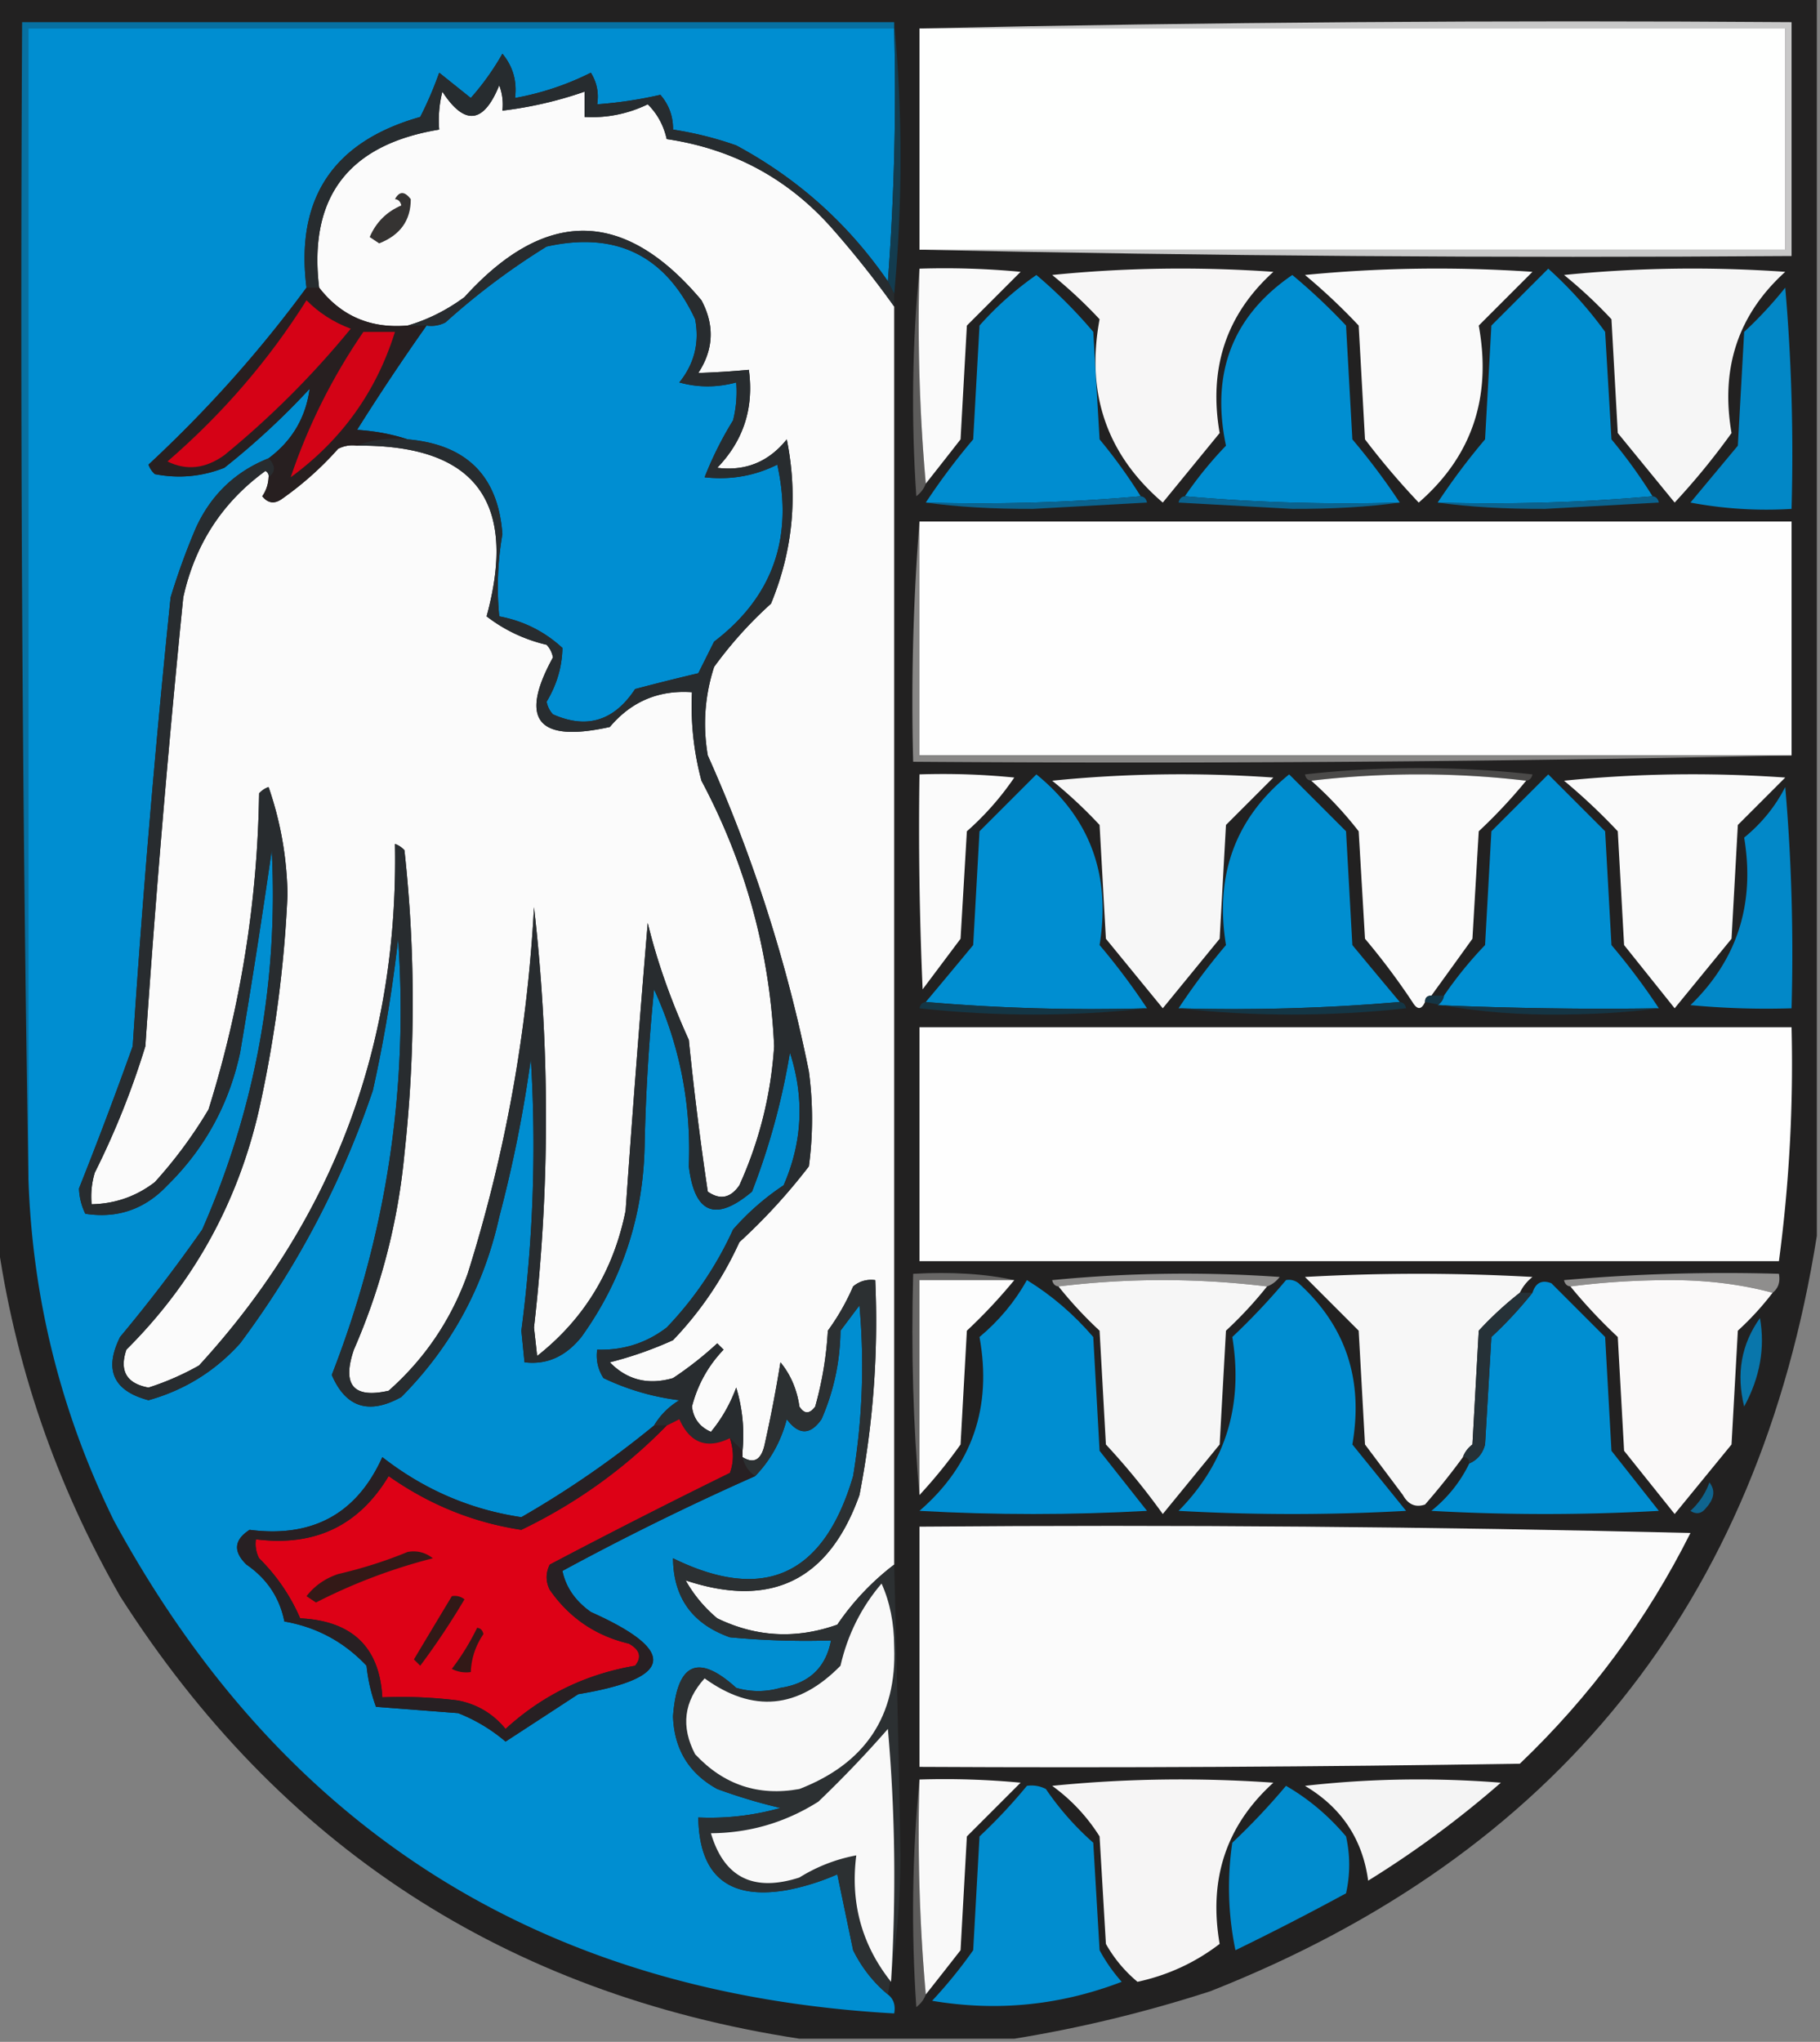 <svg xmlns="http://www.w3.org/2000/svg" width="288" height="323" style="shape-rendering:geometricPrecision;text-rendering:geometricPrecision;image-rendering:optimizeQuality;fill-rule:evenodd;clip-rule:evenodd"><rect width="100%" height="100%" fill="#808080" stroke="none"/><path style="opacity:.987" fill="#212020" d="M-.5-.5h288v196c-9.222 58.062-41.222 97.896-96 119.5-10.275 3.32-20.608 5.82-31 7.5h-34c-46.439-7.131-82.272-30.464-107.5-70-10.23-17.862-16.73-36.862-19.5-57V-.5z"/><path style="opacity:1" fill="#c8c8c8" d="M145.5 4.5c45.83-.999 91.83-1.332 138-1v37c-46.17.332-92.17-.001-138-1h137v-35h-137z"/><path style="opacity:1" fill="#0770a1" d="M141.5 3.5v1H4.5v182a8372.84 8372.84 0 0 1-1-183h138z"/><path style="opacity:1" fill="#008ed1" d="M141.5 4.5a400.453 400.453 0 0 1-1 40c-6.264-9.097-14.264-16.263-24-21.5a54.882 54.882 0 0 0-10-2.5c.028-2.082-.639-3.916-2-5.5a66.213 66.213 0 0 1-10 1.5c.285-1.788-.048-3.455-1-5a44.181 44.181 0 0 1-12 4c.338-2.657-.329-4.99-2-7a40.946 40.946 0 0 1-5 7l-5-4a58.42 58.42 0 0 1-3 7c-13.772 3.89-19.772 12.89-18 27-7.388 10.055-15.72 19.388-25 28 .21.586.543 1.086 1 1.5 3.761.738 7.428.405 11-1A119.2 119.2 0 0 0 49 61.5c-.62 4.57-2.786 8.237-6.5 11-5.26 2.092-9.094 5.759-11.5 11a108.213 108.213 0 0 0-4 11 1929.168 1929.168 0 0 0-6 71 677.308 677.308 0 0 1-8.5 22.5 9.84 9.84 0 0 0 1 4c5.09.793 9.423-.707 13-4.5 5.913-5.823 9.746-12.823 11.5-21a1319.284 1319.284 0 0 0 5-32c1.066 20.876-2.601 40.876-11 60a252.929 252.929 0 0 1-13 17c-2.574 5.184-1.074 8.517 4.5 10 5.718-1.607 10.551-4.607 14.5-9 9.099-12.196 16.099-25.53 21-40a225.199 225.199 0 0 0 4-24c1.647 23.83-1.852 46.83-10.5 69 2.221 5.164 5.888 6.33 11 3.5 7.892-7.947 13.06-17.447 15.5-28.5a207.337 207.337 0 0 0 5-25 224.58 224.58 0 0 1-1.5 43l.5 5c3.499.431 6.499-.902 9-4 6.399-8.908 9.732-18.908 10-30a314.44 314.44 0 0 1 1.5-25c4.07 8.849 5.903 18.182 5.5 28 .909 7.512 4.243 8.846 10 4a110.567 110.567 0 0 0 6-22c2.318 7.181 1.985 14.181-1 21a39.806 39.806 0 0 0-8 7 55.685 55.685 0 0 1-10.5 15.5c-3.234 2.467-6.9 3.633-11 3.5-.213 1.644.12 3.144 1 4.5a38.742 38.742 0 0 0 12 3.5c-1.688 1.021-3.021 2.355-4 4a154.17 154.17 0 0 1-21 14.5c-8.086-1.204-15.42-4.371-22-9.5-4.028 8.954-11.028 12.787-21 11.5-2.468 1.588-2.634 3.422-.5 5.5 3.249 2.234 5.249 5.234 6 9 5.109.889 9.442 3.222 13 7a26.689 26.689 0 0 0 1.5 6.5l13 1a26.492 26.492 0 0 1 7.5 4.5c3.823-2.485 7.656-4.985 11.5-7.5 15.109-2.508 15.776-6.842 2-13-2.454-1.74-3.954-3.907-4.5-6.5a429.039 429.039 0 0 1 30.5-15c2.416-2.49 4.082-5.49 5-9 1.892 2.544 3.725 2.544 5.5 0 1.94-4.443 2.94-9.11 3-14l3-4a107.02 107.02 0 0 1-1 27c-4.615 15.732-14.115 20.065-28.5 13 .057 6.232 3.057 10.398 9 12.5 5.323.499 10.656.666 16 .5-.82 4.317-3.487 6.817-8 7.5a12.494 12.494 0 0 1-7 0c-6.027-5.472-9.36-3.972-10 4.5.181 5.204 2.515 9.038 7 11.5a86.35 86.35 0 0 0 10 3 41.047 41.047 0 0 1-13 1.5c.144 9.247 4.811 13.081 14 11.5a37.143 37.143 0 0 0 8-2.5l2.5 12c1.371 2.766 3.204 5.099 5.5 7 .904.709 1.237 1.709 1 3-55.774-3.124-96.94-29.124-123.5-78-8.365-17.055-12.865-35.055-13.5-54V4.5h137z"/><path style="opacity:1" fill="#133c4f" d="M141.5 3.5a231.683 231.683 0 0 1 0 43l-1-2a400.453 400.453 0 0 0 1-40v-1z"/><path style="opacity:1" fill="#fefffe" d="M145.5 4.5h137v35h-137v-35z"/><path style="opacity:1" fill="#fbfbfb" d="M141.5 48.5v199a40.665 40.665 0 0 0-9 9.5c-6.503 2.313-12.837 1.979-19-1a21.53 21.53 0 0 1-5-6c13.515 4.493 22.682-.007 27.5-13.5a144.211 144.211 0 0 0 2.5-34c-1.322-.17-2.489.163-3.5 1a36.16 36.16 0 0 1-4 7 55.799 55.799 0 0 1-2 12c-.893 1.211-1.726 1.211-2.5 0-.387-2.706-1.387-5.039-3-7a216.185 216.185 0 0 1-2.5 13c-.533 2.439-1.7 3.105-3.5 2v-1a25.879 25.879 0 0 0-1-10c-.971 2.621-2.304 4.954-4 7-1.772-.77-2.772-2.103-3-4 .889-3.446 2.556-6.446 5-9l-1-1a55.482 55.482 0 0 1-7 5.5c-3.93 1.138-7.264.305-10-2.5a59.282 59.282 0 0 0 10-3.5 55.685 55.685 0 0 0 10.5-15.5c4.035-3.7 7.702-7.7 11-12 .667-5 .667-10 0-15a236.66 236.66 0 0 0-16-50c-.81-4.757-.476-9.424 1-14a64.24 64.24 0 0 1 9-10c3.465-8.386 4.298-17.052 2.5-26-2.858 3.562-6.525 5.062-11 4.5 4.158-4.308 5.824-9.474 5-15.5-2.714.25-5.381.417-8 .5 2.434-3.716 2.601-7.55.5-11.5-12.173-14.492-24.673-14.658-37.5-.5-2.824 2.079-5.824 3.579-9 4.5-5.847.503-10.514-1.497-14-6-1.714-14.301 4.62-22.635 19-25a18.436 18.436 0 0 1 .5-6c3.529 5.418 6.529 5.084 9-1a8.434 8.434 0 0 1 .5 4 61.421 61.421 0 0 0 13-3v4c3.507.193 6.84-.473 10-2 1.512 1.49 2.512 3.324 3 5.5 10.653 1.575 19.486 6.409 26.5 14.5 3.411 3.9 6.578 7.9 9.5 12z"/><path style="opacity:1" fill="#272c2f" d="m140.5 44.5 1 2v2c-2.922-4.1-6.089-8.1-9.5-12-7.014-8.091-15.847-12.925-26.5-14.5-.488-2.176-1.488-4.01-3-5.5a20.085 20.085 0 0 1-10 2v-4a61.421 61.421 0 0 1-13 3 8.434 8.434 0 0 0-.5-4c-2.471 6.084-5.471 6.418-9 1a18.436 18.436 0 0 0-.5 6c-14.38 2.365-20.714 10.699-19 25h-2c-1.772-14.11 4.228-23.11 18-27a58.42 58.42 0 0 0 3-7l5 4a40.946 40.946 0 0 0 5-7c1.671 2.01 2.338 4.343 2 7a44.181 44.181 0 0 0 12-4c.952 1.545 1.285 3.212 1 5a66.213 66.213 0 0 0 10-1.5c1.361 1.584 2.028 3.418 2 5.5a54.882 54.882 0 0 1 10 2.5c9.736 5.237 17.736 12.403 24 21.5z"/><path style="opacity:1" fill="#353332" d="M62.5 31.5c.69-1.274 1.523-1.274 2.5 0 .01 3.352-1.656 5.685-5 7l-1.5-1c1-2.333 2.667-4 5-5-.124-.607-.457-.94-1-1z"/><path style="opacity:1" fill="#008ed2" d="M64.5 69.5c-2.469-.817-5.135-1.317-8-1.5a369.802 369.802 0 0 1 11-16.5 4.932 4.932 0 0 0 3-.5 110.61 110.61 0 0 1 16-12c10.962-2.435 18.796 1.398 23.5 11.5.707 3.714-.127 7.047-2.5 10 2.946.821 5.946.821 9 0a18.452 18.452 0 0 1-.5 6 55.743 55.743 0 0 0-4.5 9c4.084.457 7.917-.21 11.5-2 2.573 11.624-.76 20.957-10 28l-2.5 5a366.92 366.92 0 0 0-10 2.5c-3.318 5.044-7.652 6.378-13 4a3.942 3.942 0 0 1-1-2c1.614-2.695 2.448-5.528 2.5-8.5-2.836-2.615-6.17-4.282-10-5-.417-4.34-.25-8.673.5-13-.662-9.191-5.662-14.191-15-15z"/><path style="opacity:1" fill="#5d5c5b" d="M145.5 42.5c-.328 11.512.005 22.846 1 34-.283.79-.783 1.456-1.5 2-.826-12.174-.66-24.174.5-36z"/><path style="opacity:1" fill="#fafafa" d="M145.5 42.5c5.344-.166 10.677 0 16 .5l-8.5 8.5-1 18a1100.178 1100.178 0 0 1-5.5 7c-.995-11.154-1.328-22.488-1-34z"/><path style="opacity:1" fill="#008dd0" d="M180.5 78.5c-11.154.995-22.488 1.328-34 1a105.365 105.365 0 0 1 7.5-10l1-18a50.804 50.804 0 0 1 9-8 75.622 75.622 0 0 1 9 9l1 17a82.83 82.83 0 0 1 6.5 9z"/><path style="opacity:1" fill="#f7f6f6" d="M166.5 43.5c11.493-1.16 23.159-1.326 35-.5-7.445 6.737-10.279 15.237-8.5 25.5l-9 11c-8.852-7.577-12.185-17.243-10-29a73.56 73.56 0 0 0-7.5-7z"/><path style="opacity:1" fill="#008ed1" d="M221.5 79.5c-11.512.328-22.846-.005-34-1a61.43 61.43 0 0 1 6.5-8c-2.42-11.562 1.08-20.562 10.5-27a95.99 95.99 0 0 1 8.5 8l1 18a105.365 105.365 0 0 1 7.5 10z"/><path style="opacity:1" fill="#fafafa" d="M206.5 43.5c11.826-1.16 23.826-1.326 36-.5l-8.5 8.5c2.073 11.368-1.093 20.7-9.5 28a120.727 120.727 0 0 1-8.5-10l-1-18a95.284 95.284 0 0 0-8.5-8z"/><path style="opacity:1" fill="#008ed0" d="M261.5 78.5c-11.154.995-22.488 1.328-34 1a105.365 105.365 0 0 1 7.5-10l1-18 9-9a63.74 63.74 0 0 1 9 10l1 17a82.83 82.83 0 0 1 6.5 9z"/><path style="opacity:1" fill="#f6f6f6" d="M247.5 43.5c11.493-1.16 23.159-1.326 35-.5-7.445 6.737-10.279 15.237-8.5 25.5a111.839 111.839 0 0 1-9 11l-9-11-1-18a73.56 73.56 0 0 0-7.5-7z"/><path style="opacity:1" fill="#0287c6" d="M282.5 45.5c.995 11.488 1.328 23.155 1 35a64.873 64.873 0 0 1-16-1l7.5-9 1-18a63.68 63.68 0 0 0 6.5-7z"/><path style="opacity:1" fill="#fbfbfb" d="M56.5 70.5c18.63-.186 25.463 8.814 20.5 27 2.82 2.169 5.986 3.669 9.5 4.5a3.942 3.942 0 0 1 1 2c-5.419 9.865-2.419 13.531 9 11 3.404-4.036 7.737-5.869 13-5.5a45.564 45.564 0 0 0 1.5 14c6.997 13.155 10.83 27.155 11.5 42-.503 7.687-2.336 15.02-5.5 22-1.396 2.027-3.062 2.36-5 1a507.213 507.213 0 0 1-3-24c-2.902-6.394-5.069-12.561-6.5-18.5a3210.681 3210.681 0 0 0-3.5 45.5c-1.895 9.476-6.562 17.143-14 23l-.5-4.5a292.453 292.453 0 0 0 0-66.5 233.796 233.796 0 0 1-10.5 58c-2.601 7.26-6.768 13.427-12.5 18.5-5.58 1.261-7.413-.906-5.5-6.5a100.863 100.863 0 0 0 8-31 220.699 220.699 0 0 0 0-48 3.647 3.647 0 0 0-1.5-1c.569 31.817-9.765 59.317-31 82.5a42.594 42.594 0 0 1-8 3.5c-3.475-.643-4.641-2.643-3.5-6 10.628-10.583 17.628-23.25 21-38a198.406 198.406 0 0 0 4.5-34c-.107-5.874-1.107-11.541-3-17a3.647 3.647 0 0 0-1.5 1c-.249 17.076-2.915 33.742-8 50a71.553 71.553 0 0 1-8.5 11.5c-2.938 2.257-6.271 3.424-10 3.5-.16-1.699.007-3.366.5-5a129.178 129.178 0 0 0 8-20 2238.592 2238.592 0 0 1 6-71c1.847-8.38 6.18-15.047 13-20 .399.228.565.562.5 1a5.576 5.576 0 0 1-1 3c.865 1.083 1.865 1.25 3 .5a51.045 51.045 0 0 0 9-8 4.932 4.932 0 0 1 3-.5z"/><path style="opacity:1" fill="#271f20" d="M48.5 45.5h2c3.486 4.503 8.153 6.503 14 6h3a369.802 369.802 0 0 0-11 16.5c2.865.183 5.531.683 8 1.5-2.885-.306-5.552.027-8 1a4.932 4.932 0 0 0-3 .5 51.045 51.045 0 0 1-9 8c-1.135.75-2.135.583-3-.5a5.576 5.576 0 0 0 1-3c1.125-.848 1.125-1.848 0-3 3.714-2.763 5.88-6.43 6.5-11A119.2 119.2 0 0 1 35.5 74c-3.572 1.405-7.239 1.738-11 1a3.646 3.646 0 0 1-1-1.5c9.28-8.612 17.612-17.945 25-28z"/><path style="opacity:1" fill="#d30316" d="M57.5 52.5h5c-2.954 9.46-8.454 17.127-16.5 23 2.735-8.136 6.568-15.803 11.5-23z"/><path style="opacity:1" fill="#d50216" d="M48.5 47.5c1.965 1.988 4.298 3.488 7 4.5-6 7.333-12.667 14-20 20-2.988 2.144-5.988 2.477-9 1 8.688-7.507 16.02-16.007 22-25.5z"/><path style="opacity:1" fill="#0a638f" d="M180.5 78.5c.543.06.876.393 1 1l-18 1c-6.415.022-12.082-.311-17-1 11.512.328 22.846-.005 34-1zM187.5 78.5c11.154.995 22.488 1.328 34 1-4.918.689-10.585 1.022-17 1l-18-1c.124-.607.457-.94 1-1zM261.5 78.5c.543.06.876.393 1 1l-18 1c-6.415.022-12.082-.311-17-1 11.512.328 22.846-.005 34-1z"/><path style="opacity:1" fill="#fefefe" d="M145.5 82.5h138v37h-138v-37z"/><path style="opacity:1" fill="#888786" d="M145.5 82.5v37h138a4830.478 4830.478 0 0 1-139 1 361.608 361.608 0 0 1 1-38z"/><path style="opacity:1" fill="#4b4a49" d="M241.5 123.5a145.036 145.036 0 0 0-34 0c-.543-.06-.876-.393-1-1 12-1.333 24-1.333 36 0-.124.607-.457.94-1 1z"/><path style="opacity:1" fill="#fbfbfb" d="M145.5 122.5a112.97 112.97 0 0 1 15 .5 45.255 45.255 0 0 1-7.5 8.5l-1 17-6 8a577.896 577.896 0 0 1-.5-34z"/><path style="opacity:1" fill="#f7f7f7" d="M166.5 123.5c11.493-1.159 23.159-1.326 35-.5l-7.5 7.5-1 18-9 11-9-11-1-18a73.503 73.503 0 0 0-7.5-7z"/><path style="opacity:1" fill="#fbfbfb" d="M207.5 123.5a145.036 145.036 0 0 1 34 0 84.01 84.01 0 0 1-7.5 8l-1 17a2214.042 2214.042 0 0 1-6.5 9c-.667 0-1 .333-1 1-.577 1.273-1.243 1.273-2 0a109.279 109.279 0 0 0-7.5-10l-1-17a59.403 59.403 0 0 0-7.5-8z"/><path style="opacity:1" fill="#fafafa" d="M247.5 123.5c11.493-1.159 23.159-1.326 35-.5l-7.5 7.5-1 18-9 11-8-10-1-18a95.356 95.356 0 0 0-8.5-8z"/><path style="opacity:1" fill="#008ed1" d="M181.5 159.5c-11.845.328-23.512-.005-35-1 2.492-2.969 4.992-5.969 7.5-9l1-18 9-9c8.473 6.89 11.806 15.89 10 27a105.353 105.353 0 0 1 7.5 10z"/><path style="opacity:1" fill="#008ed0" d="M221.5 158.5c-11.488.995-23.155 1.328-35 1a105.353 105.353 0 0 1 7.5-10c-1.81-11.154 1.524-20.154 10-27l9 9 1 18c2.508 3.031 5.008 6.031 7.5 9z"/><path style="opacity:1" fill="#008ed1" d="M262.5 159.5c-11.671.167-23.338 0-35-.5.556-.383.889-.883 1-1.5a61.457 61.457 0 0 1 6.5-8l1-18 9-9 9 9 1 18a105.353 105.353 0 0 1 7.5 10z"/><path style="opacity:1" fill="#0288c8" d="M282.5 124.5c.995 11.488 1.328 23.155 1 35a128.507 128.507 0 0 1-16-.5c7.404-7.171 10.238-16.004 8.5-26.5 2.758-2.251 4.925-4.918 6.5-8z"/><path style="opacity:1" fill="#143645" d="M146.5 158.5c11.488.995 23.155 1.328 35 1-11.84 1.325-23.84 1.325-36 0 .124-.607.457-.94 1-1zM221.5 158.5c.543.06.876.393 1 1-12.16 1.325-24.16 1.325-36 0 11.845.328 23.512-.005 35-1z"/><path style="opacity:1" fill="#153544" d="M225.5 158.5c0-.667.333-1 1-1h2c-.111.617-.444 1.117-1 1.5 11.662.5 23.329.667 35 .5-5.086.688-10.919 1.021-17.5 1-6.739-.04-13.239-.707-19.5-2z"/><path style="opacity:1" fill="#fefefe" d="M145.5 162.5h138a235.907 235.907 0 0 1-2 37h-136v-37z"/><path style="opacity:1" fill="#282c2f" d="m117.5 229.5-2-2c-3.643 1.784-6.309.784-8-3-.683.363-1.35.696-2 1h-2c.979-1.645 2.312-2.979 4-4a38.742 38.742 0 0 1-12-3.5c-.88-1.356-1.213-2.856-1-4.5 4.1.133 7.766-1.033 11-3.5a55.685 55.685 0 0 0 10.5-15.5 39.806 39.806 0 0 1 8-7c2.985-6.819 3.318-13.819 1-21a110.567 110.567 0 0 1-6 22c-5.757 4.846-9.091 3.512-10-4 .403-9.818-1.43-19.151-5.5-28a314.44 314.44 0 0 0-1.5 25c-.268 11.092-3.601 21.092-10 30-2.501 3.098-5.501 4.431-9 4l-.5-5a224.58 224.58 0 0 0 1.5-43 207.337 207.337 0 0 1-5 25c-2.44 11.053-7.608 20.553-15.5 28.5-5.112 2.83-8.779 1.664-11-3.5 8.648-22.17 12.147-45.17 10.5-69a225.199 225.199 0 0 1-4 24c-4.901 14.47-11.901 27.804-21 40-3.949 4.393-8.782 7.393-14.5 9-5.574-1.483-7.074-4.816-4.5-10a252.929 252.929 0 0 0 13-17c8.399-19.124 12.066-39.124 11-60a1319.284 1319.284 0 0 1-5 32c-1.754 8.177-5.587 15.177-11.5 21-3.577 3.793-7.91 5.293-13 4.5a9.84 9.84 0 0 1-1-4 677.308 677.308 0 0 0 8.5-22.5 1929.168 1929.168 0 0 1 6-71c1.137-3.743 2.47-7.41 4-11 2.406-5.241 6.24-8.908 11.5-11 1.125 1.152 1.125 2.152 0 3 .065-.438-.101-.772-.5-1-6.82 4.953-11.153 11.62-13 20a2238.592 2238.592 0 0 0-6 71 129.178 129.178 0 0 1-8 20 12.935 12.935 0 0 0-.5 5c3.729-.076 7.062-1.243 10-3.5a71.553 71.553 0 0 0 8.5-11.5c5.085-16.258 7.751-32.924 8-50a3.647 3.647 0 0 1 1.5-1c1.893 5.459 2.893 11.126 3 17a198.406 198.406 0 0 1-4.5 34c-3.372 14.75-10.372 27.417-21 38-1.141 3.357.025 5.357 3.5 6a42.594 42.594 0 0 0 8-3.5c21.235-23.183 31.569-50.683 31-82.5a3.647 3.647 0 0 1 1.5 1 220.699 220.699 0 0 1 0 48 100.863 100.863 0 0 1-8 31c-1.913 5.594-.08 7.761 5.5 6.5 5.732-5.073 9.899-11.24 12.5-18.5a233.796 233.796 0 0 0 10.5-58 292.453 292.453 0 0 1 0 66.5l.5 4.5c7.438-5.857 12.105-13.524 14-23a3210.681 3210.681 0 0 1 3.5-45.5c1.431 5.939 3.598 12.106 6.5 18.5a507.213 507.213 0 0 0 3 24c1.938 1.36 3.604 1.027 5-1 3.164-6.98 4.997-14.313 5.5-22-.67-14.845-4.503-28.845-11.5-42a45.564 45.564 0 0 1-1.5-14c-5.263-.369-9.596 1.464-13 5.5-11.419 2.531-14.419-1.135-9-11a3.942 3.942 0 0 0-1-2c-3.514-.831-6.68-2.331-9.5-4.5 4.963-18.186-1.87-27.186-20.5-27 2.448-.973 5.115-1.306 8-1 9.338.809 14.338 5.809 15 15a48.544 48.544 0 0 0-.5 13c3.83.718 7.164 2.385 10 5-.052 2.972-.886 5.805-2.5 8.5a3.942 3.942 0 0 0 1 2c5.348 2.378 9.682 1.044 13-4a366.92 366.92 0 0 1 10-2.5l2.5-5c9.24-7.043 12.573-16.376 10-28-3.583 1.79-7.416 2.457-11.5 2a55.743 55.743 0 0 1 4.5-9c.495-1.973.662-3.973.5-6-3.054.821-6.054.821-9 0 2.373-2.953 3.207-6.286 2.5-10-4.704-10.102-12.538-13.935-23.5-11.5a110.61 110.61 0 0 0-16 12 4.932 4.932 0 0 1-3 .5h-3c3.176-.921 6.176-2.421 9-4.5 12.827-14.158 25.327-13.992 37.5.5 2.101 3.95 1.934 7.784-.5 11.5 2.619-.083 5.286-.25 8-.5.824 6.026-.842 11.192-5 15.5 4.475.562 8.142-.938 11-4.5 1.798 8.948.965 17.614-2.5 26a64.24 64.24 0 0 0-9 10c-1.476 4.576-1.81 9.243-1 14a236.66 236.66 0 0 1 16 50c.667 5 .667 10 0 15a93.285 93.285 0 0 1-11 12 55.685 55.685 0 0 1-10.5 15.5 59.282 59.282 0 0 1-10 3.5c2.736 2.805 6.07 3.638 10 2.5a55.482 55.482 0 0 0 7-5.5l1 1c-2.444 2.554-4.111 5.554-5 9 .228 1.897 1.228 3.23 3 4 1.696-2.046 3.029-4.379 4-7a25.879 25.879 0 0 1 1 10z"/><path style="opacity:1" fill="#908f8e" d="M200.5 203.5c-11-1.333-22-1.333-33 0-.543-.06-.876-.393-1-1a216.503 216.503 0 0 1 36-.5c-.544.717-1.211 1.217-2 1.5z"/><path style="opacity:1" fill="#8f8e8d" d="M280.5 204.5c-4.956-1.328-10.289-1.995-16-2-5.511.001-10.844.334-16 1-.543-.06-.876-.393-1-1a289.882 289.882 0 0 1 34-1c.237 1.291-.096 2.291-1 3z"/><path style="opacity:1" fill="#686766" d="M160.5 202.5h-15v34c-.999-10.918-1.332-22.585-1-35 6.099-.333 11.432 0 16 1z"/><path style="opacity:1" fill="#fdfdfd" d="M160.5 202.5a84.01 84.01 0 0 1-7.5 8l-1 18a78.986 78.986 0 0 1-6.5 8v-34h15z"/><path style="opacity:1" fill="#f6f6f6" d="M200.5 203.5a63.707 63.707 0 0 1-6.5 7l-1 18-9 11a111.897 111.897 0 0 0-9-11l-1-18a63.707 63.707 0 0 1-6.5-7c11-1.333 22-1.333 33 0z"/><path style="opacity:1" fill="#f7f7f7" d="M240.5 204.5a54.53 54.53 0 0 0-6.5 6l-1 18c-.717.544-1.217 1.211-1.5 2a110.79 110.79 0 0 1-6 7.5c-1.496.507-2.663.007-3.5-1.5l-6-8-1-18-8.5-8.5c12-.667 24-.667 36 0-.881.708-1.547 1.542-2 2.5z"/><path style="opacity:1" fill="#faf9f9" d="M248.5 203.5c5.156-.666 10.489-.999 16-1 5.711.005 11.044.672 16 2a46.081 46.081 0 0 1-5.5 6l-1 18-9 11-8-10-1-18a83.084 83.084 0 0 1-7.5-8z"/><path style="opacity:1" fill="#008ed1" d="M162.5 202.5c3.902 2.393 7.402 5.393 10.5 9l1 18 7.5 9.5c-12 .667-24 .667-36 0 8.344-7.205 11.511-16.372 9.5-27.5 3.088-2.581 5.588-5.581 7.5-9z"/><path style="opacity:1" fill="#008dd0" d="M203.5 202.5a2.428 2.428 0 0 1 2 .5c7.445 6.737 10.279 15.237 8.5 25.5l8.5 10.5c-12 .667-24 .667-36 0 7.436-7.524 10.269-16.69 8.5-27.5a107.125 107.125 0 0 0 8.5-9z"/><path style="opacity:1" fill="#008ed1" d="M232.5 231.5c1.29-.558 2.123-1.558 2.5-3l1-17a63.707 63.707 0 0 0 6.5-7c.502-1.585 1.502-2.085 3-1.5l8.5 8.5 1 18 7.5 9.5c-12 .667-24 .667-36 0 2.594-2.086 4.594-4.586 6-7.5z"/><path style="opacity:1" fill="#0976ab" d="M278.5 208.5c.83 4.741-.003 9.407-2.5 14-1.282-5.205-.449-9.872 2.5-14z"/><path style="opacity:1" fill="#263137" d="M240.5 204.5h2a63.707 63.707 0 0 1-6.5 7l-1 17c-.377 1.442-1.21 2.442-2.5 3 0-.667-.333-1-1-1 .283-.789.783-1.456 1.5-2l1-18a54.53 54.53 0 0 1 6.5-6z"/><path style="opacity:1" fill="#dd0116" d="M115.5 227.5c.638 1.96.638 3.793 0 5.5A1143.733 1143.733 0 0 0 87 247.5c-.667 1.333-.667 2.667 0 4 3.093 4.428 7.26 7.261 12.5 8.5 1.76.965 2.094 2.132 1 3.5-7.852 1.343-14.685 4.676-20.5 10-1.952-2.394-4.452-3.894-7.5-4.5a72.368 72.368 0 0 0-12-.5c-.434-7.931-4.767-12.097-13-12.5a29.902 29.902 0 0 0-6.5-9.5 4.932 4.932 0 0 1-.5-3c9.284 1.19 16.284-2.144 21-10 6.439 4.528 13.439 7.361 21 8.5 8.663-4.171 16.33-9.671 23-16.5.65-.304 1.317-.637 2-1 1.691 3.784 4.357 4.784 8 3z"/><path style="opacity:1" fill="#0f648e" d="M270.5 234.5c.965 1.221.798 2.554-.5 4-.718.951-1.551 1.117-2.5.5a11.105 11.105 0 0 0 3-4.5z"/><path style="opacity:1" fill="#fbfbfb" d="M145.5 241.5c40.672-.333 81.339 0 122 1-6.879 13.715-15.879 25.882-27 36.5-31.665.5-63.332.667-95 .5v-38z"/><path style="opacity:1" fill="#272023" d="M103.5 225.5h2c-6.67 6.829-14.337 12.329-23 16.5-7.561-1.139-14.561-3.972-21-8.5-4.716 7.856-11.716 11.19-21 10a4.932 4.932 0 0 0 .5 3 29.902 29.902 0 0 1 6.5 9.5c8.233.403 12.566 4.569 13 12.5a72.368 72.368 0 0 1 12 .5c3.048.606 5.548 2.106 7.5 4.5 5.815-5.324 12.648-8.657 20.5-10 1.094-1.368.76-2.535-1-3.5-5.24-1.239-9.407-4.072-12.5-8.5-.667-1.333-.667-2.667 0-4a1143.733 1143.733 0 0 1 28.5-14.5c.638-1.707.638-3.54 0-5.5l2 2v1c.282 1.278.949 2.278 2 3a429.039 429.039 0 0 0-30.5 15c.546 2.593 2.046 4.76 4.5 6.5 13.776 6.158 13.109 10.492-2 13a4546.349 4546.349 0 0 1-11.5 7.5 26.492 26.492 0 0 0-7.5-4.5l-13-1a26.689 26.689 0 0 1-1.5-6.5c-3.558-3.778-7.891-6.111-13-7-.751-3.766-2.751-6.766-6-9-2.134-2.078-1.968-3.912.5-5.5 9.972 1.287 16.972-2.546 21-11.5 6.58 5.129 13.914 8.296 22 9.5a154.17 154.17 0 0 0 21-14.5z"/><path style="opacity:1" fill="#331917" d="M64.5 245.5c1.478-.262 2.811.071 4 1a88.614 88.614 0 0 0-18.5 7l-1.5-1c1.279-1.646 2.945-2.813 5-3.5 3.872-.904 7.54-2.07 11-3.5z"/><path style="opacity:1" fill="#311917" d="M71.5 252.5a2.429 2.429 0 0 1 2 .5 118.731 118.731 0 0 1-7 10.5l-1-1c2.023-3.389 4.023-6.722 6-10z"/><path style="opacity:1" fill="#321917" d="M75.5 257.5c.543.06.876.393 1 1-1.247 1.823-1.914 3.823-2 6a4.934 4.934 0 0 1-3-.5 38.656 38.656 0 0 0 4-6.5z"/><path style="opacity:1" fill="#2c3032" d="M141.5 247.5c.384 15.397.718 30.73 1 46-.035 7.569-.702 14.902-2 22-2.296-1.901-4.129-4.234-5.5-7l-2.5-12a37.143 37.143 0 0 1-8 2.5c-9.189 1.581-13.856-2.253-14-11.5a41.047 41.047 0 0 0 13-1.5 86.35 86.35 0 0 1-10-3c-4.485-2.462-6.819-6.296-7-11.5.64-8.472 3.973-9.972 10-4.5 2.333.667 4.667.667 7 0 4.513-.683 7.18-3.183 8-7.5a128.507 128.507 0 0 1-16-.5c-5.943-2.102-8.943-6.268-9-12.5 14.385 7.065 23.885 2.732 28.5-13a107.02 107.02 0 0 0 1-27l-3 4c-.06 4.89-1.06 9.557-3 14-1.775 2.544-3.608 2.544-5.5 0-.918 3.51-2.584 6.51-5 9-1.051-.722-1.718-1.722-2-3 1.8 1.105 2.967.439 3.5-2 .964-4.296 1.797-8.63 2.5-13 1.613 1.961 2.613 4.294 3 7 .774 1.211 1.607 1.211 2.5 0a55.799 55.799 0 0 0 2-12 36.16 36.16 0 0 0 4-7c1.011-.837 2.178-1.17 3.5-1a144.211 144.211 0 0 1-2.5 34c-4.818 13.493-13.985 17.993-27.5 13.5a21.53 21.53 0 0 0 5 6c6.163 2.979 12.497 3.313 19 1a40.665 40.665 0 0 1 9-9.5z"/><path style="opacity:1" fill="#f9f9f9" d="M139.5 250.5c1.32 2.928 1.986 6.261 2 10 .422 10.961-4.578 18.461-15 22.5-6.483 1.178-11.983-.656-16.5-5.5-2.292-4.368-1.792-8.368 1.5-12 7.63 5.509 14.797 4.843 21.5-2 1.126-4.918 3.292-9.252 6.5-13z"/><path style="opacity:1" fill="#f9f9f9" d="M140.5 273.5c1.16 13.16 1.327 26.494.5 40-4.625-5.825-6.458-12.492-5.5-20a25.93 25.93 0 0 0-9 3.5c-7.261 2.34-11.928.006-14-7 6.143-.048 11.81-1.714 17-5a177.724 177.724 0 0 0 11-11.5z"/><path style="opacity:1" fill="#5d5c5b" d="M145.5 281.5c-.328 11.512.005 22.846 1 34-.283.789-.783 1.456-1.5 2-.826-12.174-.66-24.174.5-36z"/><path style="opacity:1" fill="#f9f9f9" d="M145.5 281.5c5.344-.166 10.677.001 16 .5l-8.5 8.5-1 18a1086.203 1086.203 0 0 1-5.5 7c-.995-11.154-1.328-22.488-1-34z"/><path style="opacity:1" fill="#018dcf" d="M162.5 282.5a4.934 4.934 0 0 1 3 .5 45.255 45.255 0 0 0 7.5 8.5l1 17a26.091 26.091 0 0 0 3.5 5c-9.734 3.733-19.734 4.733-30 3a74.335 74.335 0 0 0 6.5-8l1-18a84.01 84.01 0 0 0 7.5-8z"/><path style="opacity:1" fill="#f6f5f5" d="M166.5 282.5c11.493-1.159 23.159-1.326 35-.5-7.445 6.737-10.279 15.237-8.5 25.5-3.852 2.955-8.185 4.955-13 6a21.53 21.53 0 0 1-5-6l-1-17a28.65 28.65 0 0 0-7.5-8z"/><path style="opacity:1" fill="#f4f4f4" d="M206.5 282.5c10.158-1.159 20.492-1.325 31-.5a158.835 158.835 0 0 1-21 15.5c-.882-6.564-4.216-11.564-10-15z"/><path style="opacity:1" fill="#018cce" d="M203.5 282.5c3.567 2.057 6.734 4.723 9.5 8 .667 3 .667 6 0 9a431.108 431.108 0 0 1-17.5 9 48.73 48.73 0 0 1-.5-17 107.125 107.125 0 0 0 8.5-9z"/></svg>